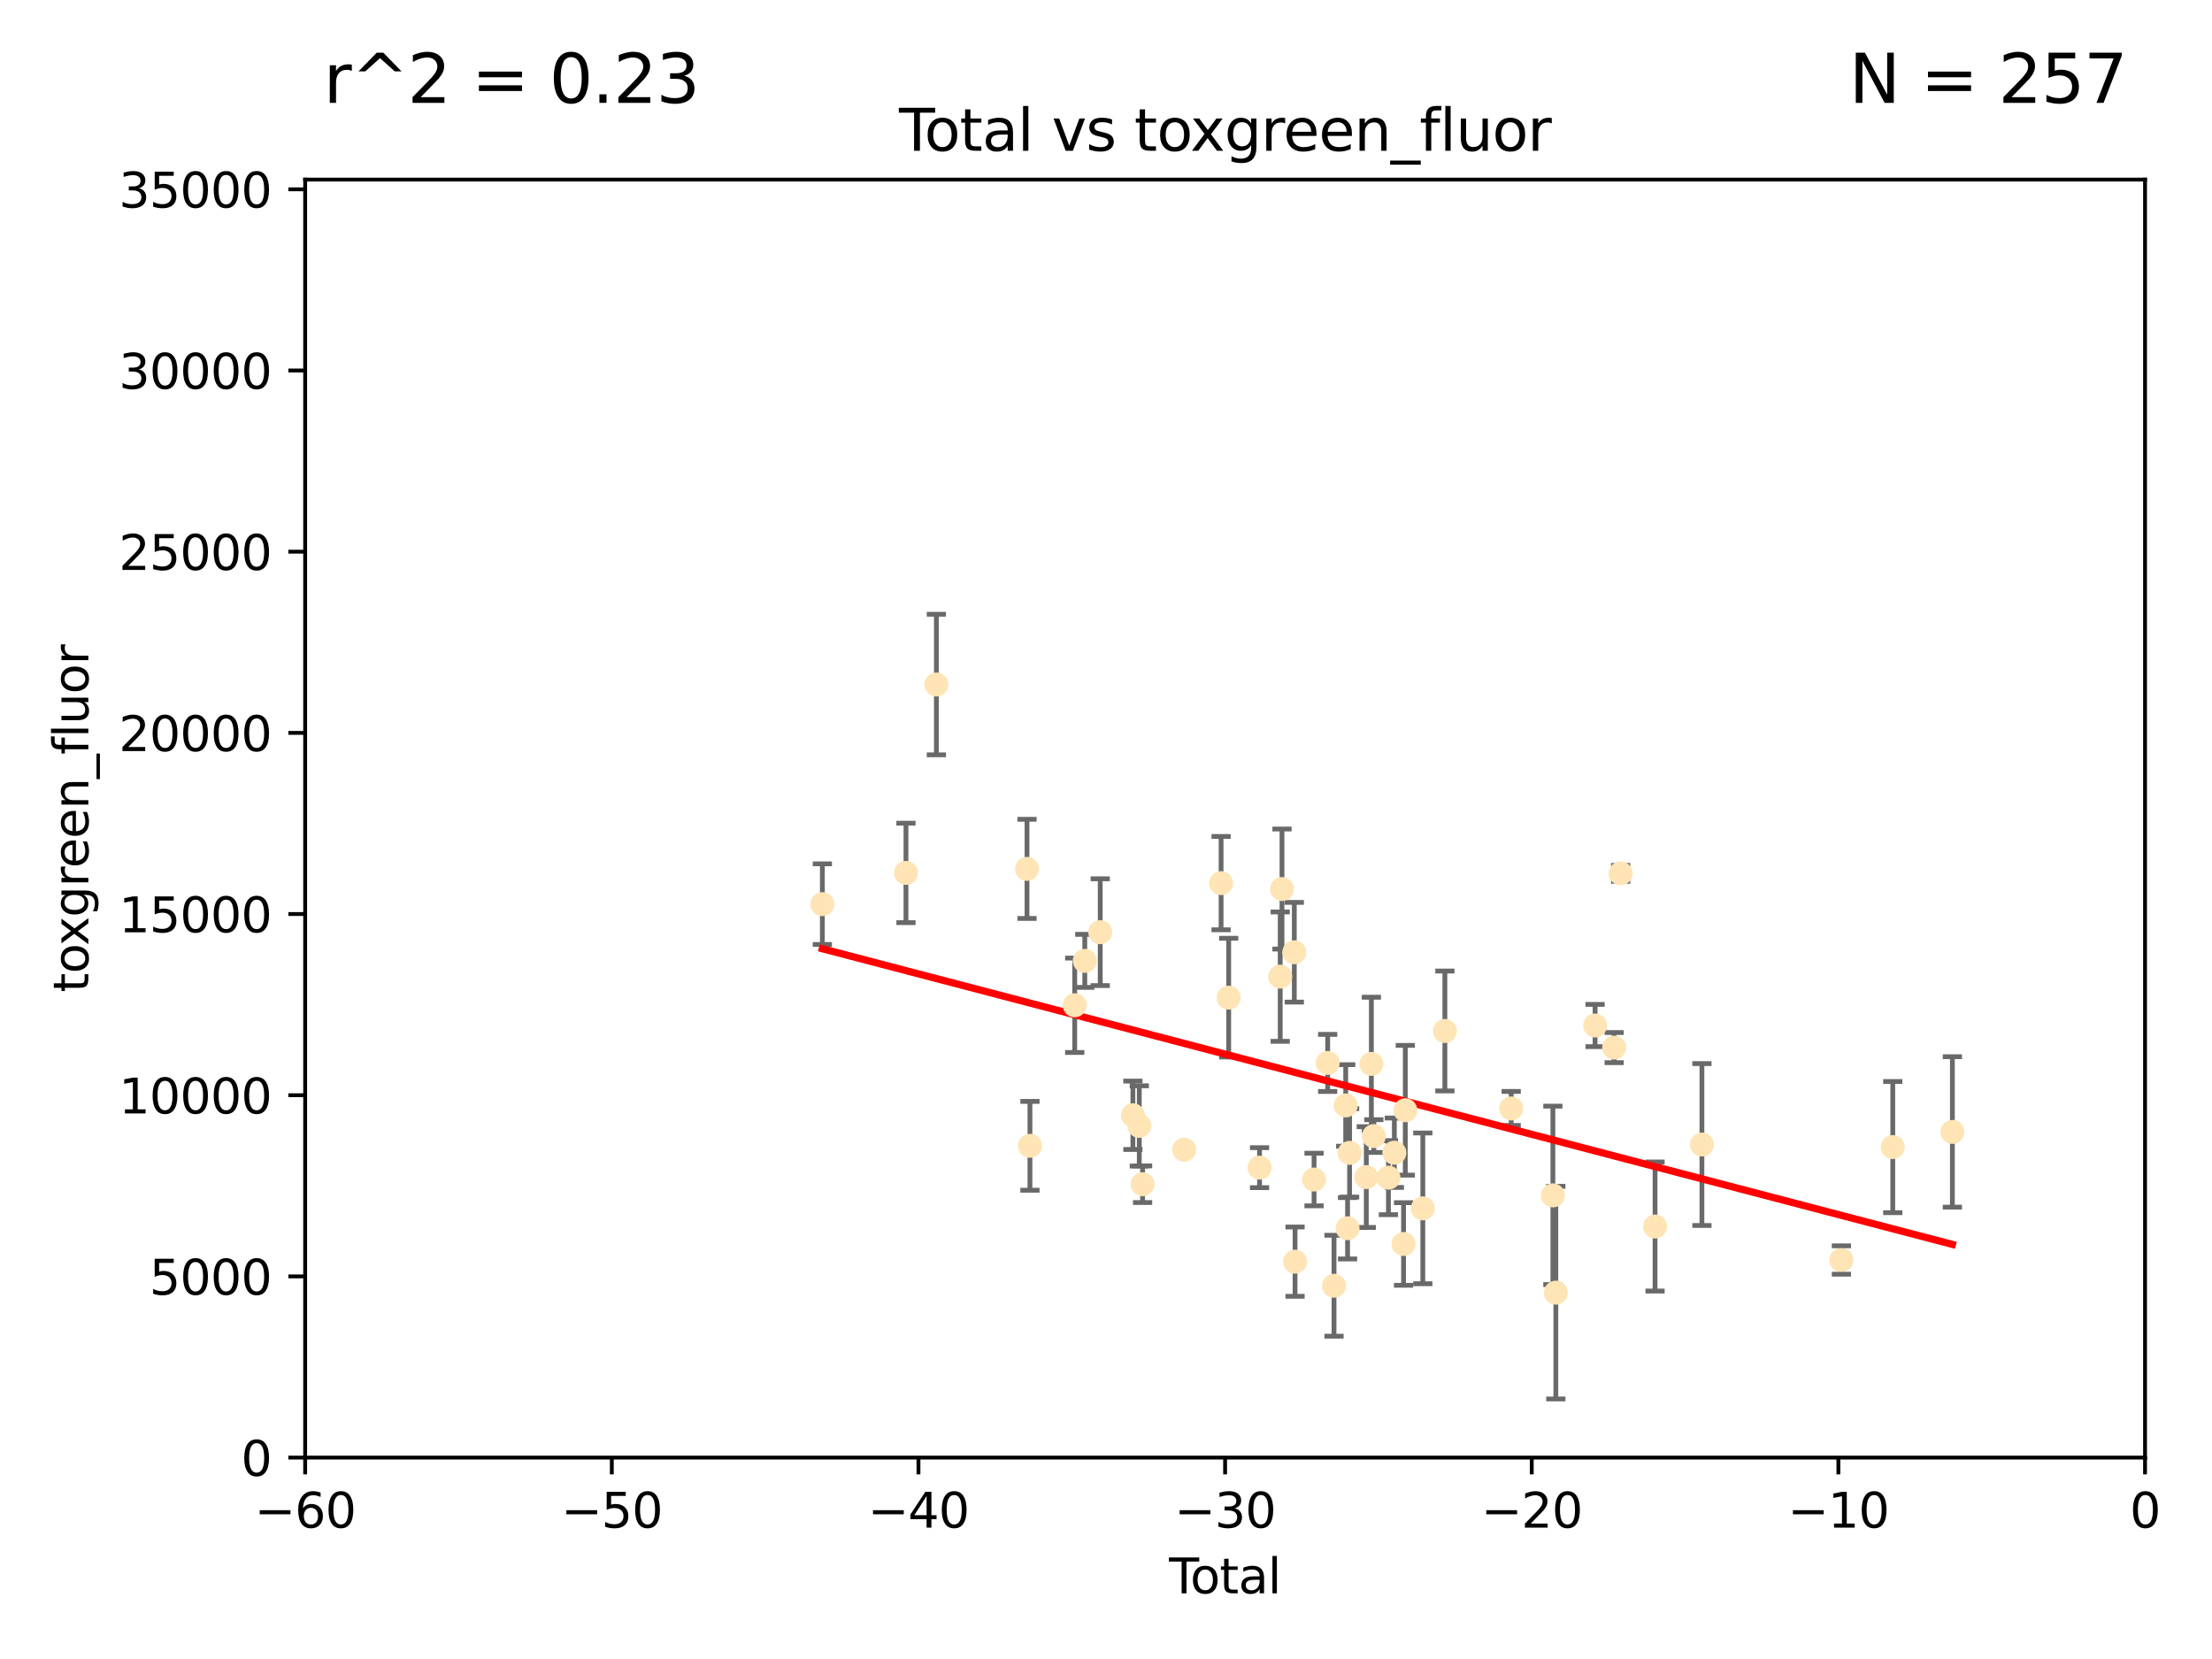 <?xml version="1.0" encoding="utf-8" standalone="no"?>
<!DOCTYPE svg PUBLIC "-//W3C//DTD SVG 1.1//EN"
  "http://www.w3.org/Graphics/SVG/1.1/DTD/svg11.dtd">
<svg xmlns:xlink="http://www.w3.org/1999/xlink" width="460.8pt" height="345.6pt" viewBox="0 0 460.8 345.6" xmlns="http://www.w3.org/2000/svg" version="1.1">
 <defs>
  <style type="text/css">*{stroke-linejoin: round; stroke-linecap: butt}</style>
 </defs>
 <g id="figure_1">
  <g id="patch_1">
   <path d="M 0 345.6 
L 460.8 345.6 
L 460.8 0 
L 0 0 
z
" style="fill: #ffffff"/>
  </g>
  <g id="axes_1">
   <g id="patch_2">
    <path d="M 63.571 303.64 
L 446.85 303.64 
L 446.85 37.411 
L 63.571 37.411 
z
" style="fill: #ffffff"/>
   </g>
   <g id="PathCollection_1">
    <defs>
     <path id="m7007a4033d" d="M 0 1.118 
C 0.297 1.118 0.581 1 0.791 0.791 
C 1 0.581 1.118 0.297 1.118 0 
C 1.118 -0.297 1 -0.581 0.791 -0.791 
C 0.581 -1 0.297 -1.118 0 -1.118 
C -0.297 -1.118 -0.581 -1 -0.791 -0.791 
C -1 -0.581 -1.118 -0.297 -1.118 0 
C -1.118 0.297 -1 0.581 -0.791 0.791 
C -0.581 1 -0.297 1.118 0 1.118 
z
" style="stroke: #ffe4b5"/>
    </defs>
    <g clip-path="url(#pbb3c2246eb)">
     <use xlink:href="#m7007a4033d" x="171.311" y="188.351" style="fill: #ffe4b5; stroke: #ffe4b5"/>
     <use xlink:href="#m7007a4033d" x="188.729" y="181.843" style="fill: #ffe4b5; stroke: #ffe4b5"/>
     <use xlink:href="#m7007a4033d" x="195.063" y="142.599" style="fill: #ffe4b5; stroke: #ffe4b5"/>
     <use xlink:href="#m7007a4033d" x="213.943" y="181.005" style="fill: #ffe4b5; stroke: #ffe4b5"/>
     <use xlink:href="#m7007a4033d" x="214.558" y="238.693" style="fill: #ffe4b5; stroke: #ffe4b5"/>
     <use xlink:href="#m7007a4033d" x="223.882" y="209.418" style="fill: #ffe4b5; stroke: #ffe4b5"/>
     <use xlink:href="#m7007a4033d" x="225.978" y="200.169" style="fill: #ffe4b5; stroke: #ffe4b5"/>
     <use xlink:href="#m7007a4033d" x="229.196" y="194.192" style="fill: #ffe4b5; stroke: #ffe4b5"/>
     <use xlink:href="#m7007a4033d" x="236.002" y="232.333" style="fill: #ffe4b5; stroke: #ffe4b5"/>
     <use xlink:href="#m7007a4033d" x="237.334" y="234.551" style="fill: #ffe4b5; stroke: #ffe4b5"/>
     <use xlink:href="#m7007a4033d" x="238.024" y="246.695" style="fill: #ffe4b5; stroke: #ffe4b5"/>
     <use xlink:href="#m7007a4033d" x="246.672" y="239.511" style="fill: #ffe4b5; stroke: #ffe4b5"/>
     <use xlink:href="#m7007a4033d" x="254.374" y="183.971" style="fill: #ffe4b5; stroke: #ffe4b5"/>
     <use xlink:href="#m7007a4033d" x="255.958" y="207.828" style="fill: #ffe4b5; stroke: #ffe4b5"/>
     <use xlink:href="#m7007a4033d" x="262.386" y="243.244" style="fill: #ffe4b5; stroke: #ffe4b5"/>
     <use xlink:href="#m7007a4033d" x="266.693" y="203.455" style="fill: #ffe4b5; stroke: #ffe4b5"/>
     <use xlink:href="#m7007a4033d" x="267.062" y="185.203" style="fill: #ffe4b5; stroke: #ffe4b5"/>
     <use xlink:href="#m7007a4033d" x="269.628" y="198.375" style="fill: #ffe4b5; stroke: #ffe4b5"/>
     <use xlink:href="#m7007a4033d" x="269.785" y="262.829" style="fill: #ffe4b5; stroke: #ffe4b5"/>
     <use xlink:href="#m7007a4033d" x="273.742" y="245.717" style="fill: #ffe4b5; stroke: #ffe4b5"/>
     <use xlink:href="#m7007a4033d" x="276.582" y="221.426" style="fill: #ffe4b5; stroke: #ffe4b5"/>
     <use xlink:href="#m7007a4033d" x="277.901" y="267.838" style="fill: #ffe4b5; stroke: #ffe4b5"/>
     <use xlink:href="#m7007a4033d" x="280.335" y="230.287" style="fill: #ffe4b5; stroke: #ffe4b5"/>
     <use xlink:href="#m7007a4033d" x="280.72" y="255.869" style="fill: #ffe4b5; stroke: #ffe4b5"/>
     <use xlink:href="#m7007a4033d" x="281.148" y="240.165" style="fill: #ffe4b5; stroke: #ffe4b5"/>
     <use xlink:href="#m7007a4033d" x="284.624" y="245.207" style="fill: #ffe4b5; stroke: #ffe4b5"/>
     <use xlink:href="#m7007a4033d" x="285.68" y="221.632" style="fill: #ffe4b5; stroke: #ffe4b5"/>
     <use xlink:href="#m7007a4033d" x="286.197" y="236.668" style="fill: #ffe4b5; stroke: #ffe4b5"/>
     <use xlink:href="#m7007a4033d" x="289.239" y="245.328" style="fill: #ffe4b5; stroke: #ffe4b5"/>
     <use xlink:href="#m7007a4033d" x="290.468" y="240.133" style="fill: #ffe4b5; stroke: #ffe4b5"/>
     <use xlink:href="#m7007a4033d" x="292.388" y="259.145" style="fill: #ffe4b5; stroke: #ffe4b5"/>
     <use xlink:href="#m7007a4033d" x="292.749" y="231.288" style="fill: #ffe4b5; stroke: #ffe4b5"/>
     <use xlink:href="#m7007a4033d" x="296.398" y="251.723" style="fill: #ffe4b5; stroke: #ffe4b5"/>
     <use xlink:href="#m7007a4033d" x="300.995" y="214.773" style="fill: #ffe4b5; stroke: #ffe4b5"/>
     <use xlink:href="#m7007a4033d" x="314.809" y="230.909" style="fill: #ffe4b5; stroke: #ffe4b5"/>
     <use xlink:href="#m7007a4033d" x="323.494" y="249.018" style="fill: #ffe4b5; stroke: #ffe4b5"/>
     <use xlink:href="#m7007a4033d" x="324.108" y="269.281" style="fill: #ffe4b5; stroke: #ffe4b5"/>
     <use xlink:href="#m7007a4033d" x="332.286" y="213.635" style="fill: #ffe4b5; stroke: #ffe4b5"/>
     <use xlink:href="#m7007a4033d" x="336.257" y="218.233" style="fill: #ffe4b5; stroke: #ffe4b5"/>
     <use xlink:href="#m7007a4033d" x="337.617" y="181.932" style="fill: #ffe4b5; stroke: #ffe4b5"/>
     <use xlink:href="#m7007a4033d" x="344.776" y="255.506" style="fill: #ffe4b5; stroke: #ffe4b5"/>
     <use xlink:href="#m7007a4033d" x="354.538" y="238.425" style="fill: #ffe4b5; stroke: #ffe4b5"/>
     <use xlink:href="#m7007a4033d" x="383.593" y="262.484" style="fill: #ffe4b5; stroke: #ffe4b5"/>
     <use xlink:href="#m7007a4033d" x="394.298" y="238.955" style="fill: #ffe4b5; stroke: #ffe4b5"/>
     <use xlink:href="#m7007a4033d" x="406.714" y="235.8" style="fill: #ffe4b5; stroke: #ffe4b5"/>
    </g>
   </g>
   <g id="matplotlib.axis_1">
    <g id="xtick_1">
     <g id="line2d_1">
      <defs>
       <path id="m747ed40dd2" d="M 0 0 
L 0 3.5 
" style="stroke: #000000; stroke-width: 0.8"/>
      </defs>
      <g>
       <use xlink:href="#m747ed40dd2" x="63.571" y="303.64" style="stroke: #000000; stroke-width: 0.8"/>
      </g>
     </g>
     <g id="text_1">
      <!-- −60 -->
      <g transform="translate(53.019 318.238)scale(0.1 -0.1)">
       <defs>
        <path id="DejaVuSans-2212" d="M 678 2272 
L 4684 2272 
L 4684 1741 
L 678 1741 
L 678 2272 
z
" transform="scale(0.016)"/>
        <path id="DejaVuSans-36" d="M 2113 2584 
Q 1688 2584 1439 2293 
Q 1191 2003 1191 1497 
Q 1191 994 1439 701 
Q 1688 409 2113 409 
Q 2538 409 2786 701 
Q 3034 994 3034 1497 
Q 3034 2003 2786 2293 
Q 2538 2584 2113 2584 
z
M 3366 4563 
L 3366 3988 
Q 3128 4100 2886 4159 
Q 2644 4219 2406 4219 
Q 1781 4219 1451 3797 
Q 1122 3375 1075 2522 
Q 1259 2794 1537 2939 
Q 1816 3084 2150 3084 
Q 2853 3084 3261 2657 
Q 3669 2231 3669 1497 
Q 3669 778 3244 343 
Q 2819 -91 2113 -91 
Q 1303 -91 875 529 
Q 447 1150 447 2328 
Q 447 3434 972 4092 
Q 1497 4750 2381 4750 
Q 2619 4750 2861 4703 
Q 3103 4656 3366 4563 
z
" transform="scale(0.016)"/>
        <path id="DejaVuSans-30" d="M 2034 4250 
Q 1547 4250 1301 3770 
Q 1056 3291 1056 2328 
Q 1056 1369 1301 889 
Q 1547 409 2034 409 
Q 2525 409 2770 889 
Q 3016 1369 3016 2328 
Q 3016 3291 2770 3770 
Q 2525 4250 2034 4250 
z
M 2034 4750 
Q 2819 4750 3233 4129 
Q 3647 3509 3647 2328 
Q 3647 1150 3233 529 
Q 2819 -91 2034 -91 
Q 1250 -91 836 529 
Q 422 1150 422 2328 
Q 422 3509 836 4129 
Q 1250 4750 2034 4750 
z
" transform="scale(0.016)"/>
       </defs>
       <use xlink:href="#DejaVuSans-2212"/>
       <use xlink:href="#DejaVuSans-36" x="83.789"/>
       <use xlink:href="#DejaVuSans-30" x="147.412"/>
      </g>
     </g>
    </g>
    <g id="xtick_2">
     <g id="line2d_2">
      <g>
       <use xlink:href="#m747ed40dd2" x="127.451" y="303.64" style="stroke: #000000; stroke-width: 0.8"/>
      </g>
     </g>
     <g id="text_2">
      <!-- −50 -->
      <g transform="translate(116.899 318.238)scale(0.1 -0.1)">
       <defs>
        <path id="DejaVuSans-35" d="M 691 4666 
L 3169 4666 
L 3169 4134 
L 1269 4134 
L 1269 2991 
Q 1406 3038 1543 3061 
Q 1681 3084 1819 3084 
Q 2600 3084 3056 2656 
Q 3513 2228 3513 1497 
Q 3513 744 3044 326 
Q 2575 -91 1722 -91 
Q 1428 -91 1123 -41 
Q 819 9 494 109 
L 494 744 
Q 775 591 1075 516 
Q 1375 441 1709 441 
Q 2250 441 2565 725 
Q 2881 1009 2881 1497 
Q 2881 1984 2565 2268 
Q 2250 2553 1709 2553 
Q 1456 2553 1204 2497 
Q 953 2441 691 2322 
L 691 4666 
z
" transform="scale(0.016)"/>
       </defs>
       <use xlink:href="#DejaVuSans-2212"/>
       <use xlink:href="#DejaVuSans-35" x="83.789"/>
       <use xlink:href="#DejaVuSans-30" x="147.412"/>
      </g>
     </g>
    </g>
    <g id="xtick_3">
     <g id="line2d_3">
      <g>
       <use xlink:href="#m747ed40dd2" x="191.331" y="303.64" style="stroke: #000000; stroke-width: 0.8"/>
      </g>
     </g>
     <g id="text_3">
      <!-- −40 -->
      <g transform="translate(180.778 318.238)scale(0.1 -0.1)">
       <defs>
        <path id="DejaVuSans-34" d="M 2419 4116 
L 825 1625 
L 2419 1625 
L 2419 4116 
z
M 2253 4666 
L 3047 4666 
L 3047 1625 
L 3713 1625 
L 3713 1100 
L 3047 1100 
L 3047 0 
L 2419 0 
L 2419 1100 
L 313 1100 
L 313 1709 
L 2253 4666 
z
" transform="scale(0.016)"/>
       </defs>
       <use xlink:href="#DejaVuSans-2212"/>
       <use xlink:href="#DejaVuSans-34" x="83.789"/>
       <use xlink:href="#DejaVuSans-30" x="147.412"/>
      </g>
     </g>
    </g>
    <g id="xtick_4">
     <g id="line2d_4">
      <g>
       <use xlink:href="#m747ed40dd2" x="255.211" y="303.64" style="stroke: #000000; stroke-width: 0.8"/>
      </g>
     </g>
     <g id="text_4">
      <!-- −30 -->
      <g transform="translate(244.658 318.238)scale(0.1 -0.1)">
       <defs>
        <path id="DejaVuSans-33" d="M 2597 2516 
Q 3050 2419 3304 2112 
Q 3559 1806 3559 1356 
Q 3559 666 3084 287 
Q 2609 -91 1734 -91 
Q 1441 -91 1130 -33 
Q 819 25 488 141 
L 488 750 
Q 750 597 1062 519 
Q 1375 441 1716 441 
Q 2309 441 2620 675 
Q 2931 909 2931 1356 
Q 2931 1769 2642 2001 
Q 2353 2234 1838 2234 
L 1294 2234 
L 1294 2753 
L 1863 2753 
Q 2328 2753 2575 2939 
Q 2822 3125 2822 3475 
Q 2822 3834 2567 4026 
Q 2313 4219 1838 4219 
Q 1578 4219 1281 4162 
Q 984 4106 628 3988 
L 628 4550 
Q 988 4650 1302 4700 
Q 1616 4750 1894 4750 
Q 2613 4750 3031 4423 
Q 3450 4097 3450 3541 
Q 3450 3153 3228 2886 
Q 3006 2619 2597 2516 
z
" transform="scale(0.016)"/>
       </defs>
       <use xlink:href="#DejaVuSans-2212"/>
       <use xlink:href="#DejaVuSans-33" x="83.789"/>
       <use xlink:href="#DejaVuSans-30" x="147.412"/>
      </g>
     </g>
    </g>
    <g id="xtick_5">
     <g id="line2d_5">
      <g>
       <use xlink:href="#m747ed40dd2" x="319.09" y="303.64" style="stroke: #000000; stroke-width: 0.8"/>
      </g>
     </g>
     <g id="text_5">
      <!-- −20 -->
      <g transform="translate(308.538 318.238)scale(0.1 -0.1)">
       <defs>
        <path id="DejaVuSans-32" d="M 1228 531 
L 3431 531 
L 3431 0 
L 469 0 
L 469 531 
Q 828 903 1448 1529 
Q 2069 2156 2228 2338 
Q 2531 2678 2651 2914 
Q 2772 3150 2772 3378 
Q 2772 3750 2511 3984 
Q 2250 4219 1831 4219 
Q 1534 4219 1204 4116 
Q 875 4013 500 3803 
L 500 4441 
Q 881 4594 1212 4672 
Q 1544 4750 1819 4750 
Q 2544 4750 2975 4387 
Q 3406 4025 3406 3419 
Q 3406 3131 3298 2873 
Q 3191 2616 2906 2266 
Q 2828 2175 2409 1742 
Q 1991 1309 1228 531 
z
" transform="scale(0.016)"/>
       </defs>
       <use xlink:href="#DejaVuSans-2212"/>
       <use xlink:href="#DejaVuSans-32" x="83.789"/>
       <use xlink:href="#DejaVuSans-30" x="147.412"/>
      </g>
     </g>
    </g>
    <g id="xtick_6">
     <g id="line2d_6">
      <g>
       <use xlink:href="#m747ed40dd2" x="382.97" y="303.64" style="stroke: #000000; stroke-width: 0.8"/>
      </g>
     </g>
     <g id="text_6">
      <!-- −10 -->
      <g transform="translate(372.418 318.238)scale(0.1 -0.1)">
       <defs>
        <path id="DejaVuSans-31" d="M 794 531 
L 1825 531 
L 1825 4091 
L 703 3866 
L 703 4441 
L 1819 4666 
L 2450 4666 
L 2450 531 
L 3481 531 
L 3481 0 
L 794 0 
L 794 531 
z
" transform="scale(0.016)"/>
       </defs>
       <use xlink:href="#DejaVuSans-2212"/>
       <use xlink:href="#DejaVuSans-31" x="83.789"/>
       <use xlink:href="#DejaVuSans-30" x="147.412"/>
      </g>
     </g>
    </g>
    <g id="xtick_7">
     <g id="line2d_7">
      <g>
       <use xlink:href="#m747ed40dd2" x="446.85" y="303.64" style="stroke: #000000; stroke-width: 0.8"/>
      </g>
     </g>
     <g id="text_7">
      <!-- 0 -->
      <g transform="translate(443.669 318.238)scale(0.1 -0.1)">
       <use xlink:href="#DejaVuSans-30"/>
      </g>
     </g>
    </g>
    <g id="text_8">
     <!-- Total -->
     <g transform="translate(243.534 331.917)scale(0.1 -0.1)">
      <defs>
       <path id="DejaVuSans-54" d="M -19 4666 
L 3928 4666 
L 3928 4134 
L 2272 4134 
L 2272 0 
L 1638 0 
L 1638 4134 
L -19 4134 
L -19 4666 
z
" transform="scale(0.016)"/>
       <path id="DejaVuSans-6f" d="M 1959 3097 
Q 1497 3097 1228 2736 
Q 959 2375 959 1747 
Q 959 1119 1226 758 
Q 1494 397 1959 397 
Q 2419 397 2687 759 
Q 2956 1122 2956 1747 
Q 2956 2369 2687 2733 
Q 2419 3097 1959 3097 
z
M 1959 3584 
Q 2709 3584 3137 3096 
Q 3566 2609 3566 1747 
Q 3566 888 3137 398 
Q 2709 -91 1959 -91 
Q 1206 -91 779 398 
Q 353 888 353 1747 
Q 353 2609 779 3096 
Q 1206 3584 1959 3584 
z
" transform="scale(0.016)"/>
       <path id="DejaVuSans-74" d="M 1172 4494 
L 1172 3500 
L 2356 3500 
L 2356 3053 
L 1172 3053 
L 1172 1153 
Q 1172 725 1289 603 
Q 1406 481 1766 481 
L 2356 481 
L 2356 0 
L 1766 0 
Q 1100 0 847 248 
Q 594 497 594 1153 
L 594 3053 
L 172 3053 
L 172 3500 
L 594 3500 
L 594 4494 
L 1172 4494 
z
" transform="scale(0.016)"/>
       <path id="DejaVuSans-61" d="M 2194 1759 
Q 1497 1759 1228 1600 
Q 959 1441 959 1056 
Q 959 750 1161 570 
Q 1363 391 1709 391 
Q 2188 391 2477 730 
Q 2766 1069 2766 1631 
L 2766 1759 
L 2194 1759 
z
M 3341 1997 
L 3341 0 
L 2766 0 
L 2766 531 
Q 2569 213 2275 61 
Q 1981 -91 1556 -91 
Q 1019 -91 701 211 
Q 384 513 384 1019 
Q 384 1609 779 1909 
Q 1175 2209 1959 2209 
L 2766 2209 
L 2766 2266 
Q 2766 2663 2505 2880 
Q 2244 3097 1772 3097 
Q 1472 3097 1187 3025 
Q 903 2953 641 2809 
L 641 3341 
Q 956 3463 1253 3523 
Q 1550 3584 1831 3584 
Q 2591 3584 2966 3190 
Q 3341 2797 3341 1997 
z
" transform="scale(0.016)"/>
       <path id="DejaVuSans-6c" d="M 603 4863 
L 1178 4863 
L 1178 0 
L 603 0 
L 603 4863 
z
" transform="scale(0.016)"/>
      </defs>
      <use xlink:href="#DejaVuSans-54"/>
      <use xlink:href="#DejaVuSans-6f" x="44.084"/>
      <use xlink:href="#DejaVuSans-74" x="105.266"/>
      <use xlink:href="#DejaVuSans-61" x="144.475"/>
      <use xlink:href="#DejaVuSans-6c" x="205.754"/>
     </g>
    </g>
   </g>
   <g id="matplotlib.axis_2">
    <g id="ytick_1">
     <g id="line2d_8">
      <defs>
       <path id="ma76945aa11" d="M 0 0 
L -3.5 0 
" style="stroke: #000000; stroke-width: 0.8"/>
      </defs>
      <g>
       <use xlink:href="#ma76945aa11" x="63.571" y="303.64" style="stroke: #000000; stroke-width: 0.8"/>
      </g>
     </g>
     <g id="text_9">
      <!-- 0 -->
      <g transform="translate(50.209 307.439)scale(0.1 -0.1)">
       <use xlink:href="#DejaVuSans-30"/>
      </g>
     </g>
    </g>
    <g id="ytick_2">
     <g id="line2d_9">
      <g>
       <use xlink:href="#ma76945aa11" x="63.571" y="265.897" style="stroke: #000000; stroke-width: 0.8"/>
      </g>
     </g>
     <g id="text_10">
      <!-- 5000 -->
      <g transform="translate(31.121 269.696)scale(0.1 -0.1)">
       <use xlink:href="#DejaVuSans-35"/>
       <use xlink:href="#DejaVuSans-30" x="63.623"/>
       <use xlink:href="#DejaVuSans-30" x="127.246"/>
       <use xlink:href="#DejaVuSans-30" x="190.869"/>
      </g>
     </g>
    </g>
    <g id="ytick_3">
     <g id="line2d_10">
      <g>
       <use xlink:href="#ma76945aa11" x="63.571" y="228.154" style="stroke: #000000; stroke-width: 0.8"/>
      </g>
     </g>
     <g id="text_11">
      <!-- 10000 -->
      <g transform="translate(24.759 231.953)scale(0.1 -0.1)">
       <use xlink:href="#DejaVuSans-31"/>
       <use xlink:href="#DejaVuSans-30" x="63.623"/>
       <use xlink:href="#DejaVuSans-30" x="127.246"/>
       <use xlink:href="#DejaVuSans-30" x="190.869"/>
       <use xlink:href="#DejaVuSans-30" x="254.492"/>
      </g>
     </g>
    </g>
    <g id="ytick_4">
     <g id="line2d_11">
      <g>
       <use xlink:href="#ma76945aa11" x="63.571" y="190.411" style="stroke: #000000; stroke-width: 0.8"/>
      </g>
     </g>
     <g id="text_12">
      <!-- 15000 -->
      <g transform="translate(24.759 194.21)scale(0.1 -0.1)">
       <use xlink:href="#DejaVuSans-31"/>
       <use xlink:href="#DejaVuSans-35" x="63.623"/>
       <use xlink:href="#DejaVuSans-30" x="127.246"/>
       <use xlink:href="#DejaVuSans-30" x="190.869"/>
       <use xlink:href="#DejaVuSans-30" x="254.492"/>
      </g>
     </g>
    </g>
    <g id="ytick_5">
     <g id="line2d_12">
      <g>
       <use xlink:href="#ma76945aa11" x="63.571" y="152.668" style="stroke: #000000; stroke-width: 0.8"/>
      </g>
     </g>
     <g id="text_13">
      <!-- 20000 -->
      <g transform="translate(24.759 156.467)scale(0.1 -0.1)">
       <use xlink:href="#DejaVuSans-32"/>
       <use xlink:href="#DejaVuSans-30" x="63.623"/>
       <use xlink:href="#DejaVuSans-30" x="127.246"/>
       <use xlink:href="#DejaVuSans-30" x="190.869"/>
       <use xlink:href="#DejaVuSans-30" x="254.492"/>
      </g>
     </g>
    </g>
    <g id="ytick_6">
     <g id="line2d_13">
      <g>
       <use xlink:href="#ma76945aa11" x="63.571" y="114.925" style="stroke: #000000; stroke-width: 0.8"/>
      </g>
     </g>
     <g id="text_14">
      <!-- 25000 -->
      <g transform="translate(24.759 118.724)scale(0.1 -0.1)">
       <use xlink:href="#DejaVuSans-32"/>
       <use xlink:href="#DejaVuSans-35" x="63.623"/>
       <use xlink:href="#DejaVuSans-30" x="127.246"/>
       <use xlink:href="#DejaVuSans-30" x="190.869"/>
       <use xlink:href="#DejaVuSans-30" x="254.492"/>
      </g>
     </g>
    </g>
    <g id="ytick_7">
     <g id="line2d_14">
      <g>
       <use xlink:href="#ma76945aa11" x="63.571" y="77.181" style="stroke: #000000; stroke-width: 0.8"/>
      </g>
     </g>
     <g id="text_15">
      <!-- 30000 -->
      <g transform="translate(24.759 80.981)scale(0.1 -0.1)">
       <use xlink:href="#DejaVuSans-33"/>
       <use xlink:href="#DejaVuSans-30" x="63.623"/>
       <use xlink:href="#DejaVuSans-30" x="127.246"/>
       <use xlink:href="#DejaVuSans-30" x="190.869"/>
       <use xlink:href="#DejaVuSans-30" x="254.492"/>
      </g>
     </g>
    </g>
    <g id="ytick_8">
     <g id="line2d_15">
      <g>
       <use xlink:href="#ma76945aa11" x="63.571" y="39.438" style="stroke: #000000; stroke-width: 0.8"/>
      </g>
     </g>
     <g id="text_16">
      <!-- 35000 -->
      <g transform="translate(24.759 43.238)scale(0.1 -0.1)">
       <use xlink:href="#DejaVuSans-33"/>
       <use xlink:href="#DejaVuSans-35" x="63.623"/>
       <use xlink:href="#DejaVuSans-30" x="127.246"/>
       <use xlink:href="#DejaVuSans-30" x="190.869"/>
       <use xlink:href="#DejaVuSans-30" x="254.492"/>
      </g>
     </g>
    </g>
    <g id="text_17">
     <!-- toxgreen_fluor -->
     <g transform="translate(18.401 206.72)rotate(-90)scale(0.1 -0.1)">
      <defs>
       <path id="DejaVuSans-78" d="M 3513 3500 
L 2247 1797 
L 3578 0 
L 2900 0 
L 1881 1375 
L 863 0 
L 184 0 
L 1544 1831 
L 300 3500 
L 978 3500 
L 1906 2253 
L 2834 3500 
L 3513 3500 
z
" transform="scale(0.016)"/>
       <path id="DejaVuSans-67" d="M 2906 1791 
Q 2906 2416 2648 2759 
Q 2391 3103 1925 3103 
Q 1463 3103 1205 2759 
Q 947 2416 947 1791 
Q 947 1169 1205 825 
Q 1463 481 1925 481 
Q 2391 481 2648 825 
Q 2906 1169 2906 1791 
z
M 3481 434 
Q 3481 -459 3084 -895 
Q 2688 -1331 1869 -1331 
Q 1566 -1331 1297 -1286 
Q 1028 -1241 775 -1147 
L 775 -588 
Q 1028 -725 1275 -790 
Q 1522 -856 1778 -856 
Q 2344 -856 2625 -561 
Q 2906 -266 2906 331 
L 2906 616 
Q 2728 306 2450 153 
Q 2172 0 1784 0 
Q 1141 0 747 490 
Q 353 981 353 1791 
Q 353 2603 747 3093 
Q 1141 3584 1784 3584 
Q 2172 3584 2450 3431 
Q 2728 3278 2906 2969 
L 2906 3500 
L 3481 3500 
L 3481 434 
z
" transform="scale(0.016)"/>
       <path id="DejaVuSans-72" d="M 2631 2963 
Q 2534 3019 2420 3045 
Q 2306 3072 2169 3072 
Q 1681 3072 1420 2755 
Q 1159 2438 1159 1844 
L 1159 0 
L 581 0 
L 581 3500 
L 1159 3500 
L 1159 2956 
Q 1341 3275 1631 3429 
Q 1922 3584 2338 3584 
Q 2397 3584 2469 3576 
Q 2541 3569 2628 3553 
L 2631 2963 
z
" transform="scale(0.016)"/>
       <path id="DejaVuSans-65" d="M 3597 1894 
L 3597 1613 
L 953 1613 
Q 991 1019 1311 708 
Q 1631 397 2203 397 
Q 2534 397 2845 478 
Q 3156 559 3463 722 
L 3463 178 
Q 3153 47 2828 -22 
Q 2503 -91 2169 -91 
Q 1331 -91 842 396 
Q 353 884 353 1716 
Q 353 2575 817 3079 
Q 1281 3584 2069 3584 
Q 2775 3584 3186 3129 
Q 3597 2675 3597 1894 
z
M 3022 2063 
Q 3016 2534 2758 2815 
Q 2500 3097 2075 3097 
Q 1594 3097 1305 2825 
Q 1016 2553 972 2059 
L 3022 2063 
z
" transform="scale(0.016)"/>
       <path id="DejaVuSans-6e" d="M 3513 2113 
L 3513 0 
L 2938 0 
L 2938 2094 
Q 2938 2591 2744 2837 
Q 2550 3084 2163 3084 
Q 1697 3084 1428 2787 
Q 1159 2491 1159 1978 
L 1159 0 
L 581 0 
L 581 3500 
L 1159 3500 
L 1159 2956 
Q 1366 3272 1645 3428 
Q 1925 3584 2291 3584 
Q 2894 3584 3203 3211 
Q 3513 2838 3513 2113 
z
" transform="scale(0.016)"/>
       <path id="DejaVuSans-5f" d="M 3263 -1063 
L 3263 -1509 
L -63 -1509 
L -63 -1063 
L 3263 -1063 
z
" transform="scale(0.016)"/>
       <path id="DejaVuSans-66" d="M 2375 4863 
L 2375 4384 
L 1825 4384 
Q 1516 4384 1395 4259 
Q 1275 4134 1275 3809 
L 1275 3500 
L 2222 3500 
L 2222 3053 
L 1275 3053 
L 1275 0 
L 697 0 
L 697 3053 
L 147 3053 
L 147 3500 
L 697 3500 
L 697 3744 
Q 697 4328 969 4595 
Q 1241 4863 1831 4863 
L 2375 4863 
z
" transform="scale(0.016)"/>
       <path id="DejaVuSans-75" d="M 544 1381 
L 544 3500 
L 1119 3500 
L 1119 1403 
Q 1119 906 1312 657 
Q 1506 409 1894 409 
Q 2359 409 2629 706 
Q 2900 1003 2900 1516 
L 2900 3500 
L 3475 3500 
L 3475 0 
L 2900 0 
L 2900 538 
Q 2691 219 2414 64 
Q 2138 -91 1772 -91 
Q 1169 -91 856 284 
Q 544 659 544 1381 
z
M 1991 3584 
L 1991 3584 
z
" transform="scale(0.016)"/>
      </defs>
      <use xlink:href="#DejaVuSans-74"/>
      <use xlink:href="#DejaVuSans-6f" x="39.209"/>
      <use xlink:href="#DejaVuSans-78" x="97.266"/>
      <use xlink:href="#DejaVuSans-67" x="156.445"/>
      <use xlink:href="#DejaVuSans-72" x="219.922"/>
      <use xlink:href="#DejaVuSans-65" x="258.785"/>
      <use xlink:href="#DejaVuSans-65" x="320.309"/>
      <use xlink:href="#DejaVuSans-6e" x="381.832"/>
      <use xlink:href="#DejaVuSans-5f" x="445.211"/>
      <use xlink:href="#DejaVuSans-66" x="495.211"/>
      <use xlink:href="#DejaVuSans-6c" x="530.416"/>
      <use xlink:href="#DejaVuSans-75" x="558.199"/>
      <use xlink:href="#DejaVuSans-6f" x="621.578"/>
      <use xlink:href="#DejaVuSans-72" x="682.76"/>
     </g>
    </g>
   </g>
   <g id="LineCollection_1">
    <path d="M 171.311 196.752 
L 171.311 179.949 
" clip-path="url(#pbb3c2246eb)" style="fill: none; stroke: #696969"/>
    <path d="M 188.729 192.201 
L 188.729 171.484 
" clip-path="url(#pbb3c2246eb)" style="fill: none; stroke: #696969"/>
    <path d="M 195.063 157.242 
L 195.063 127.957 
" clip-path="url(#pbb3c2246eb)" style="fill: none; stroke: #696969"/>
    <path d="M 213.943 191.334 
L 213.943 170.675 
" clip-path="url(#pbb3c2246eb)" style="fill: none; stroke: #696969"/>
    <path d="M 214.558 247.946 
L 214.558 229.44 
" clip-path="url(#pbb3c2246eb)" style="fill: none; stroke: #696969"/>
    <path d="M 223.882 219.25 
L 223.882 199.587 
" clip-path="url(#pbb3c2246eb)" style="fill: none; stroke: #696969"/>
    <path d="M 225.978 205.695 
L 225.978 194.642 
" clip-path="url(#pbb3c2246eb)" style="fill: none; stroke: #696969"/>
    <path d="M 229.196 205.318 
L 229.196 183.065 
" clip-path="url(#pbb3c2246eb)" style="fill: none; stroke: #696969"/>
    <path d="M 236.002 239.456 
L 236.002 225.21 
" clip-path="url(#pbb3c2246eb)" style="fill: none; stroke: #696969"/>
    <path d="M 237.334 242.909 
L 237.334 226.193 
" clip-path="url(#pbb3c2246eb)" style="fill: none; stroke: #696969"/>
    <path d="M 238.024 250.509 
L 238.024 242.881 
" clip-path="url(#pbb3c2246eb)" style="fill: none; stroke: #696969"/>
    <path d="M 246.672 239.932 
L 246.672 239.091 
" clip-path="url(#pbb3c2246eb)" style="fill: none; stroke: #696969"/>
    <path d="M 254.374 193.689 
L 254.374 174.254 
" clip-path="url(#pbb3c2246eb)" style="fill: none; stroke: #696969"/>
    <path d="M 255.958 220.196 
L 255.958 195.46 
" clip-path="url(#pbb3c2246eb)" style="fill: none; stroke: #696969"/>
    <path d="M 262.386 247.41 
L 262.386 239.079 
" clip-path="url(#pbb3c2246eb)" style="fill: none; stroke: #696969"/>
    <path d="M 266.693 216.927 
L 266.693 189.982 
" clip-path="url(#pbb3c2246eb)" style="fill: none; stroke: #696969"/>
    <path d="M 267.062 197.701 
L 267.062 172.706 
" clip-path="url(#pbb3c2246eb)" style="fill: none; stroke: #696969"/>
    <path d="M 269.628 208.757 
L 269.628 187.992 
" clip-path="url(#pbb3c2246eb)" style="fill: none; stroke: #696969"/>
    <path d="M 269.785 270.051 
L 269.785 255.606 
" clip-path="url(#pbb3c2246eb)" style="fill: none; stroke: #696969"/>
    <path d="M 273.742 251.194 
L 273.742 240.24 
" clip-path="url(#pbb3c2246eb)" style="fill: none; stroke: #696969"/>
    <path d="M 276.582 227.368 
L 276.582 215.484 
" clip-path="url(#pbb3c2246eb)" style="fill: none; stroke: #696969"/>
    <path d="M 277.901 278.351 
L 277.901 257.325 
" clip-path="url(#pbb3c2246eb)" style="fill: none; stroke: #696969"/>
    <path d="M 280.335 238.782 
L 280.335 221.793 
" clip-path="url(#pbb3c2246eb)" style="fill: none; stroke: #696969"/>
    <path d="M 280.72 262.262 
L 280.72 249.477 
" clip-path="url(#pbb3c2246eb)" style="fill: none; stroke: #696969"/>
    <path d="M 281.148 249.376 
L 281.148 230.955 
" clip-path="url(#pbb3c2246eb)" style="fill: none; stroke: #696969"/>
    <path d="M 284.624 255.702 
L 284.624 234.711 
" clip-path="url(#pbb3c2246eb)" style="fill: none; stroke: #696969"/>
    <path d="M 285.68 235.523 
L 285.68 207.742 
" clip-path="url(#pbb3c2246eb)" style="fill: none; stroke: #696969"/>
    <path d="M 286.197 240.079 
L 286.197 233.256 
" clip-path="url(#pbb3c2246eb)" style="fill: none; stroke: #696969"/>
    <path d="M 289.239 253.044 
L 289.239 237.611 
" clip-path="url(#pbb3c2246eb)" style="fill: none; stroke: #696969"/>
    <path d="M 290.468 247.36 
L 290.468 232.905 
" clip-path="url(#pbb3c2246eb)" style="fill: none; stroke: #696969"/>
    <path d="M 292.388 267.749 
L 292.388 250.541 
" clip-path="url(#pbb3c2246eb)" style="fill: none; stroke: #696969"/>
    <path d="M 292.749 244.802 
L 292.749 217.774 
" clip-path="url(#pbb3c2246eb)" style="fill: none; stroke: #696969"/>
    <path d="M 296.398 267.424 
L 296.398 236.021 
" clip-path="url(#pbb3c2246eb)" style="fill: none; stroke: #696969"/>
    <path d="M 300.995 227.262 
L 300.995 202.285 
" clip-path="url(#pbb3c2246eb)" style="fill: none; stroke: #696969"/>
    <path d="M 314.809 234.453 
L 314.809 227.366 
" clip-path="url(#pbb3c2246eb)" style="fill: none; stroke: #696969"/>
    <path d="M 323.494 267.609 
L 323.494 230.427 
" clip-path="url(#pbb3c2246eb)" style="fill: none; stroke: #696969"/>
    <path d="M 324.108 291.425 
L 324.108 247.137 
" clip-path="url(#pbb3c2246eb)" style="fill: none; stroke: #696969"/>
    <path d="M 332.286 218.032 
L 332.286 209.238 
" clip-path="url(#pbb3c2246eb)" style="fill: none; stroke: #696969"/>
    <path d="M 336.257 221.368 
L 336.257 215.099 
" clip-path="url(#pbb3c2246eb)" style="fill: none; stroke: #696969"/>
    <path d="M 337.617 183.595 
L 337.617 180.268 
" clip-path="url(#pbb3c2246eb)" style="fill: none; stroke: #696969"/>
    <path d="M 344.776 268.949 
L 344.776 242.062 
" clip-path="url(#pbb3c2246eb)" style="fill: none; stroke: #696969"/>
    <path d="M 354.538 255.286 
L 354.538 221.564 
" clip-path="url(#pbb3c2246eb)" style="fill: none; stroke: #696969"/>
    <path d="M 383.593 265.442 
L 383.593 259.527 
" clip-path="url(#pbb3c2246eb)" style="fill: none; stroke: #696969"/>
    <path d="M 394.298 252.619 
L 394.298 225.291 
" clip-path="url(#pbb3c2246eb)" style="fill: none; stroke: #696969"/>
    <path d="M 406.714 251.47 
L 406.714 220.13 
" clip-path="url(#pbb3c2246eb)" style="fill: none; stroke: #696969"/>
   </g>
   <g id="line2d_16">
    <defs>
     <path id="m08c02f485f" d="M 2 0 
L -2 -0 
" style="stroke: #696969"/>
    </defs>
    <g clip-path="url(#pbb3c2246eb)">
     <use xlink:href="#m08c02f485f" x="171.311" y="196.752" style="fill: #696969; stroke: #696969"/>
     <use xlink:href="#m08c02f485f" x="188.729" y="192.201" style="fill: #696969; stroke: #696969"/>
     <use xlink:href="#m08c02f485f" x="195.063" y="157.242" style="fill: #696969; stroke: #696969"/>
     <use xlink:href="#m08c02f485f" x="213.943" y="191.334" style="fill: #696969; stroke: #696969"/>
     <use xlink:href="#m08c02f485f" x="214.558" y="247.946" style="fill: #696969; stroke: #696969"/>
     <use xlink:href="#m08c02f485f" x="223.882" y="219.25" style="fill: #696969; stroke: #696969"/>
     <use xlink:href="#m08c02f485f" x="225.978" y="205.695" style="fill: #696969; stroke: #696969"/>
     <use xlink:href="#m08c02f485f" x="229.196" y="205.318" style="fill: #696969; stroke: #696969"/>
     <use xlink:href="#m08c02f485f" x="236.002" y="239.456" style="fill: #696969; stroke: #696969"/>
     <use xlink:href="#m08c02f485f" x="237.334" y="242.909" style="fill: #696969; stroke: #696969"/>
     <use xlink:href="#m08c02f485f" x="238.024" y="250.509" style="fill: #696969; stroke: #696969"/>
     <use xlink:href="#m08c02f485f" x="246.672" y="239.932" style="fill: #696969; stroke: #696969"/>
     <use xlink:href="#m08c02f485f" x="254.374" y="193.689" style="fill: #696969; stroke: #696969"/>
     <use xlink:href="#m08c02f485f" x="255.958" y="220.196" style="fill: #696969; stroke: #696969"/>
     <use xlink:href="#m08c02f485f" x="262.386" y="247.41" style="fill: #696969; stroke: #696969"/>
     <use xlink:href="#m08c02f485f" x="266.693" y="216.927" style="fill: #696969; stroke: #696969"/>
     <use xlink:href="#m08c02f485f" x="267.062" y="197.701" style="fill: #696969; stroke: #696969"/>
     <use xlink:href="#m08c02f485f" x="269.628" y="208.757" style="fill: #696969; stroke: #696969"/>
     <use xlink:href="#m08c02f485f" x="269.785" y="270.051" style="fill: #696969; stroke: #696969"/>
     <use xlink:href="#m08c02f485f" x="273.742" y="251.194" style="fill: #696969; stroke: #696969"/>
     <use xlink:href="#m08c02f485f" x="276.582" y="227.368" style="fill: #696969; stroke: #696969"/>
     <use xlink:href="#m08c02f485f" x="277.901" y="278.351" style="fill: #696969; stroke: #696969"/>
     <use xlink:href="#m08c02f485f" x="280.335" y="238.782" style="fill: #696969; stroke: #696969"/>
     <use xlink:href="#m08c02f485f" x="280.72" y="262.262" style="fill: #696969; stroke: #696969"/>
     <use xlink:href="#m08c02f485f" x="281.148" y="249.376" style="fill: #696969; stroke: #696969"/>
     <use xlink:href="#m08c02f485f" x="284.624" y="255.702" style="fill: #696969; stroke: #696969"/>
     <use xlink:href="#m08c02f485f" x="285.68" y="235.523" style="fill: #696969; stroke: #696969"/>
     <use xlink:href="#m08c02f485f" x="286.197" y="240.079" style="fill: #696969; stroke: #696969"/>
     <use xlink:href="#m08c02f485f" x="289.239" y="253.044" style="fill: #696969; stroke: #696969"/>
     <use xlink:href="#m08c02f485f" x="290.468" y="247.36" style="fill: #696969; stroke: #696969"/>
     <use xlink:href="#m08c02f485f" x="292.388" y="267.749" style="fill: #696969; stroke: #696969"/>
     <use xlink:href="#m08c02f485f" x="292.749" y="244.802" style="fill: #696969; stroke: #696969"/>
     <use xlink:href="#m08c02f485f" x="296.398" y="267.424" style="fill: #696969; stroke: #696969"/>
     <use xlink:href="#m08c02f485f" x="300.995" y="227.262" style="fill: #696969; stroke: #696969"/>
     <use xlink:href="#m08c02f485f" x="314.809" y="234.453" style="fill: #696969; stroke: #696969"/>
     <use xlink:href="#m08c02f485f" x="323.494" y="267.609" style="fill: #696969; stroke: #696969"/>
     <use xlink:href="#m08c02f485f" x="324.108" y="291.425" style="fill: #696969; stroke: #696969"/>
     <use xlink:href="#m08c02f485f" x="332.286" y="218.032" style="fill: #696969; stroke: #696969"/>
     <use xlink:href="#m08c02f485f" x="336.257" y="221.368" style="fill: #696969; stroke: #696969"/>
     <use xlink:href="#m08c02f485f" x="337.617" y="183.595" style="fill: #696969; stroke: #696969"/>
     <use xlink:href="#m08c02f485f" x="344.776" y="268.949" style="fill: #696969; stroke: #696969"/>
     <use xlink:href="#m08c02f485f" x="354.538" y="255.286" style="fill: #696969; stroke: #696969"/>
     <use xlink:href="#m08c02f485f" x="383.593" y="265.442" style="fill: #696969; stroke: #696969"/>
     <use xlink:href="#m08c02f485f" x="394.298" y="252.619" style="fill: #696969; stroke: #696969"/>
     <use xlink:href="#m08c02f485f" x="406.714" y="251.47" style="fill: #696969; stroke: #696969"/>
    </g>
   </g>
   <g id="line2d_17">
    <g clip-path="url(#pbb3c2246eb)">
     <use xlink:href="#m08c02f485f" x="171.311" y="179.949" style="fill: #696969; stroke: #696969"/>
     <use xlink:href="#m08c02f485f" x="188.729" y="171.484" style="fill: #696969; stroke: #696969"/>
     <use xlink:href="#m08c02f485f" x="195.063" y="127.957" style="fill: #696969; stroke: #696969"/>
     <use xlink:href="#m08c02f485f" x="213.943" y="170.675" style="fill: #696969; stroke: #696969"/>
     <use xlink:href="#m08c02f485f" x="214.558" y="229.44" style="fill: #696969; stroke: #696969"/>
     <use xlink:href="#m08c02f485f" x="223.882" y="199.587" style="fill: #696969; stroke: #696969"/>
     <use xlink:href="#m08c02f485f" x="225.978" y="194.642" style="fill: #696969; stroke: #696969"/>
     <use xlink:href="#m08c02f485f" x="229.196" y="183.065" style="fill: #696969; stroke: #696969"/>
     <use xlink:href="#m08c02f485f" x="236.002" y="225.21" style="fill: #696969; stroke: #696969"/>
     <use xlink:href="#m08c02f485f" x="237.334" y="226.193" style="fill: #696969; stroke: #696969"/>
     <use xlink:href="#m08c02f485f" x="238.024" y="242.881" style="fill: #696969; stroke: #696969"/>
     <use xlink:href="#m08c02f485f" x="246.672" y="239.091" style="fill: #696969; stroke: #696969"/>
     <use xlink:href="#m08c02f485f" x="254.374" y="174.254" style="fill: #696969; stroke: #696969"/>
     <use xlink:href="#m08c02f485f" x="255.958" y="195.46" style="fill: #696969; stroke: #696969"/>
     <use xlink:href="#m08c02f485f" x="262.386" y="239.079" style="fill: #696969; stroke: #696969"/>
     <use xlink:href="#m08c02f485f" x="266.693" y="189.982" style="fill: #696969; stroke: #696969"/>
     <use xlink:href="#m08c02f485f" x="267.062" y="172.706" style="fill: #696969; stroke: #696969"/>
     <use xlink:href="#m08c02f485f" x="269.628" y="187.992" style="fill: #696969; stroke: #696969"/>
     <use xlink:href="#m08c02f485f" x="269.785" y="255.606" style="fill: #696969; stroke: #696969"/>
     <use xlink:href="#m08c02f485f" x="273.742" y="240.24" style="fill: #696969; stroke: #696969"/>
     <use xlink:href="#m08c02f485f" x="276.582" y="215.484" style="fill: #696969; stroke: #696969"/>
     <use xlink:href="#m08c02f485f" x="277.901" y="257.325" style="fill: #696969; stroke: #696969"/>
     <use xlink:href="#m08c02f485f" x="280.335" y="221.793" style="fill: #696969; stroke: #696969"/>
     <use xlink:href="#m08c02f485f" x="280.72" y="249.477" style="fill: #696969; stroke: #696969"/>
     <use xlink:href="#m08c02f485f" x="281.148" y="230.955" style="fill: #696969; stroke: #696969"/>
     <use xlink:href="#m08c02f485f" x="284.624" y="234.711" style="fill: #696969; stroke: #696969"/>
     <use xlink:href="#m08c02f485f" x="285.68" y="207.742" style="fill: #696969; stroke: #696969"/>
     <use xlink:href="#m08c02f485f" x="286.197" y="233.256" style="fill: #696969; stroke: #696969"/>
     <use xlink:href="#m08c02f485f" x="289.239" y="237.611" style="fill: #696969; stroke: #696969"/>
     <use xlink:href="#m08c02f485f" x="290.468" y="232.905" style="fill: #696969; stroke: #696969"/>
     <use xlink:href="#m08c02f485f" x="292.388" y="250.541" style="fill: #696969; stroke: #696969"/>
     <use xlink:href="#m08c02f485f" x="292.749" y="217.774" style="fill: #696969; stroke: #696969"/>
     <use xlink:href="#m08c02f485f" x="296.398" y="236.021" style="fill: #696969; stroke: #696969"/>
     <use xlink:href="#m08c02f485f" x="300.995" y="202.285" style="fill: #696969; stroke: #696969"/>
     <use xlink:href="#m08c02f485f" x="314.809" y="227.366" style="fill: #696969; stroke: #696969"/>
     <use xlink:href="#m08c02f485f" x="323.494" y="230.427" style="fill: #696969; stroke: #696969"/>
     <use xlink:href="#m08c02f485f" x="324.108" y="247.137" style="fill: #696969; stroke: #696969"/>
     <use xlink:href="#m08c02f485f" x="332.286" y="209.238" style="fill: #696969; stroke: #696969"/>
     <use xlink:href="#m08c02f485f" x="336.257" y="215.099" style="fill: #696969; stroke: #696969"/>
     <use xlink:href="#m08c02f485f" x="337.617" y="180.268" style="fill: #696969; stroke: #696969"/>
     <use xlink:href="#m08c02f485f" x="344.776" y="242.062" style="fill: #696969; stroke: #696969"/>
     <use xlink:href="#m08c02f485f" x="354.538" y="221.564" style="fill: #696969; stroke: #696969"/>
     <use xlink:href="#m08c02f485f" x="383.593" y="259.527" style="fill: #696969; stroke: #696969"/>
     <use xlink:href="#m08c02f485f" x="394.298" y="225.291" style="fill: #696969; stroke: #696969"/>
     <use xlink:href="#m08c02f485f" x="406.714" y="220.13" style="fill: #696969; stroke: #696969"/>
    </g>
   </g>
   <g id="line2d_18">
    <path d="M 171.311 197.64 
L 188.729 202.197 
L 195.063 203.854 
L 213.943 208.794 
L 214.558 208.955 
L 223.882 211.395 
L 225.978 211.943 
L 229.196 212.785 
L 236.002 214.566 
L 237.334 214.914 
L 238.024 215.095 
L 246.672 217.358 
L 254.374 219.373 
L 255.958 219.787 
L 262.386 221.469 
L 266.693 222.596 
L 267.062 222.692 
L 269.628 223.364 
L 269.785 223.405 
L 273.742 224.44 
L 276.582 225.183 
L 277.901 225.528 
L 280.335 226.165 
L 280.72 226.266 
L 281.148 226.378 
L 284.624 227.287 
L 285.68 227.564 
L 286.197 227.699 
L 289.239 228.495 
L 290.468 228.816 
L 292.388 229.319 
L 292.749 229.413 
L 296.398 230.368 
L 300.995 231.571 
L 314.809 235.185 
L 323.494 237.457 
L 324.108 237.618 
L 332.286 239.758 
L 336.257 240.797 
L 337.617 241.153 
L 344.776 243.026 
L 354.538 245.58 
L 383.593 253.182 
L 394.298 255.983 
L 406.714 259.231 
" clip-path="url(#pbb3c2246eb)" style="fill: none; stroke: #ff0000; stroke-width: 1.5; stroke-linecap: square"/>
   </g>
   <g id="line2d_19">
    <defs>
     <path id="m9901ae666a" d="M 0 2 
C 0.53 2 1.039 1.789 1.414 1.414 
C 1.789 1.039 2 0.53 2 0 
C 2 -0.53 1.789 -1.039 1.414 -1.414 
C 1.039 -1.789 0.53 -2 0 -2 
C -0.53 -2 -1.039 -1.789 -1.414 -1.414 
C -1.789 -1.039 -2 -0.53 -2 0 
C -2 0.53 -1.789 1.039 -1.414 1.414 
C -1.039 1.789 -0.53 2 0 2 
z
" style="stroke: #ffe4b5"/>
    </defs>
    <g clip-path="url(#pbb3c2246eb)">
     <use xlink:href="#m9901ae666a" x="171.311" y="188.351" style="fill: #ffe4b5; stroke: #ffe4b5"/>
     <use xlink:href="#m9901ae666a" x="188.729" y="181.843" style="fill: #ffe4b5; stroke: #ffe4b5"/>
     <use xlink:href="#m9901ae666a" x="195.063" y="142.599" style="fill: #ffe4b5; stroke: #ffe4b5"/>
     <use xlink:href="#m9901ae666a" x="213.943" y="181.005" style="fill: #ffe4b5; stroke: #ffe4b5"/>
     <use xlink:href="#m9901ae666a" x="214.558" y="238.693" style="fill: #ffe4b5; stroke: #ffe4b5"/>
     <use xlink:href="#m9901ae666a" x="223.882" y="209.418" style="fill: #ffe4b5; stroke: #ffe4b5"/>
     <use xlink:href="#m9901ae666a" x="225.978" y="200.169" style="fill: #ffe4b5; stroke: #ffe4b5"/>
     <use xlink:href="#m9901ae666a" x="229.196" y="194.192" style="fill: #ffe4b5; stroke: #ffe4b5"/>
     <use xlink:href="#m9901ae666a" x="236.002" y="232.333" style="fill: #ffe4b5; stroke: #ffe4b5"/>
     <use xlink:href="#m9901ae666a" x="237.334" y="234.551" style="fill: #ffe4b5; stroke: #ffe4b5"/>
     <use xlink:href="#m9901ae666a" x="238.024" y="246.695" style="fill: #ffe4b5; stroke: #ffe4b5"/>
     <use xlink:href="#m9901ae666a" x="246.672" y="239.511" style="fill: #ffe4b5; stroke: #ffe4b5"/>
     <use xlink:href="#m9901ae666a" x="254.374" y="183.971" style="fill: #ffe4b5; stroke: #ffe4b5"/>
     <use xlink:href="#m9901ae666a" x="255.958" y="207.828" style="fill: #ffe4b5; stroke: #ffe4b5"/>
     <use xlink:href="#m9901ae666a" x="262.386" y="243.244" style="fill: #ffe4b5; stroke: #ffe4b5"/>
     <use xlink:href="#m9901ae666a" x="266.693" y="203.455" style="fill: #ffe4b5; stroke: #ffe4b5"/>
     <use xlink:href="#m9901ae666a" x="267.062" y="185.203" style="fill: #ffe4b5; stroke: #ffe4b5"/>
     <use xlink:href="#m9901ae666a" x="269.628" y="198.375" style="fill: #ffe4b5; stroke: #ffe4b5"/>
     <use xlink:href="#m9901ae666a" x="269.785" y="262.829" style="fill: #ffe4b5; stroke: #ffe4b5"/>
     <use xlink:href="#m9901ae666a" x="273.742" y="245.717" style="fill: #ffe4b5; stroke: #ffe4b5"/>
     <use xlink:href="#m9901ae666a" x="276.582" y="221.426" style="fill: #ffe4b5; stroke: #ffe4b5"/>
     <use xlink:href="#m9901ae666a" x="277.901" y="267.838" style="fill: #ffe4b5; stroke: #ffe4b5"/>
     <use xlink:href="#m9901ae666a" x="280.335" y="230.287" style="fill: #ffe4b5; stroke: #ffe4b5"/>
     <use xlink:href="#m9901ae666a" x="280.72" y="255.869" style="fill: #ffe4b5; stroke: #ffe4b5"/>
     <use xlink:href="#m9901ae666a" x="281.148" y="240.165" style="fill: #ffe4b5; stroke: #ffe4b5"/>
     <use xlink:href="#m9901ae666a" x="284.624" y="245.207" style="fill: #ffe4b5; stroke: #ffe4b5"/>
     <use xlink:href="#m9901ae666a" x="285.68" y="221.632" style="fill: #ffe4b5; stroke: #ffe4b5"/>
     <use xlink:href="#m9901ae666a" x="286.197" y="236.668" style="fill: #ffe4b5; stroke: #ffe4b5"/>
     <use xlink:href="#m9901ae666a" x="289.239" y="245.328" style="fill: #ffe4b5; stroke: #ffe4b5"/>
     <use xlink:href="#m9901ae666a" x="290.468" y="240.133" style="fill: #ffe4b5; stroke: #ffe4b5"/>
     <use xlink:href="#m9901ae666a" x="292.388" y="259.145" style="fill: #ffe4b5; stroke: #ffe4b5"/>
     <use xlink:href="#m9901ae666a" x="292.749" y="231.288" style="fill: #ffe4b5; stroke: #ffe4b5"/>
     <use xlink:href="#m9901ae666a" x="296.398" y="251.723" style="fill: #ffe4b5; stroke: #ffe4b5"/>
     <use xlink:href="#m9901ae666a" x="300.995" y="214.773" style="fill: #ffe4b5; stroke: #ffe4b5"/>
     <use xlink:href="#m9901ae666a" x="314.809" y="230.909" style="fill: #ffe4b5; stroke: #ffe4b5"/>
     <use xlink:href="#m9901ae666a" x="323.494" y="249.018" style="fill: #ffe4b5; stroke: #ffe4b5"/>
     <use xlink:href="#m9901ae666a" x="324.108" y="269.281" style="fill: #ffe4b5; stroke: #ffe4b5"/>
     <use xlink:href="#m9901ae666a" x="332.286" y="213.635" style="fill: #ffe4b5; stroke: #ffe4b5"/>
     <use xlink:href="#m9901ae666a" x="336.257" y="218.233" style="fill: #ffe4b5; stroke: #ffe4b5"/>
     <use xlink:href="#m9901ae666a" x="337.617" y="181.932" style="fill: #ffe4b5; stroke: #ffe4b5"/>
     <use xlink:href="#m9901ae666a" x="344.776" y="255.506" style="fill: #ffe4b5; stroke: #ffe4b5"/>
     <use xlink:href="#m9901ae666a" x="354.538" y="238.425" style="fill: #ffe4b5; stroke: #ffe4b5"/>
     <use xlink:href="#m9901ae666a" x="383.593" y="262.484" style="fill: #ffe4b5; stroke: #ffe4b5"/>
     <use xlink:href="#m9901ae666a" x="394.298" y="238.955" style="fill: #ffe4b5; stroke: #ffe4b5"/>
     <use xlink:href="#m9901ae666a" x="406.714" y="235.8" style="fill: #ffe4b5; stroke: #ffe4b5"/>
    </g>
   </g>
   <g id="patch_3">
    <path d="M 63.571 303.64 
L 63.571 37.411 
" style="fill: none; stroke: #000000; stroke-width: 0.8; stroke-linejoin: miter; stroke-linecap: square"/>
   </g>
   <g id="patch_4">
    <path d="M 446.85 303.64 
L 446.85 37.411 
" style="fill: none; stroke: #000000; stroke-width: 0.8; stroke-linejoin: miter; stroke-linecap: square"/>
   </g>
   <g id="patch_5">
    <path d="M 63.571 303.64 
L 446.85 303.64 
" style="fill: none; stroke: #000000; stroke-width: 0.8; stroke-linejoin: miter; stroke-linecap: square"/>
   </g>
   <g id="patch_6">
    <path d="M 63.571 37.411 
L 446.85 37.411 
" style="fill: none; stroke: #000000; stroke-width: 0.8; stroke-linejoin: miter; stroke-linecap: square"/>
   </g>
   <g id="text_18">
    <!-- N = 257 -->
    <g transform="translate(385.191 21.426)scale(0.14 -0.14)">
     <defs>
      <path id="DejaVuSans-4e" d="M 628 4666 
L 1478 4666 
L 3547 763 
L 3547 4666 
L 4159 4666 
L 4159 0 
L 3309 0 
L 1241 3903 
L 1241 0 
L 628 0 
L 628 4666 
z
" transform="scale(0.016)"/>
      <path id="DejaVuSans-20" transform="scale(0.016)"/>
      <path id="DejaVuSans-3d" d="M 678 2906 
L 4684 2906 
L 4684 2381 
L 678 2381 
L 678 2906 
z
M 678 1631 
L 4684 1631 
L 4684 1100 
L 678 1100 
L 678 1631 
z
" transform="scale(0.016)"/>
      <path id="DejaVuSans-37" d="M 525 4666 
L 3525 4666 
L 3525 4397 
L 1831 0 
L 1172 0 
L 2766 4134 
L 525 4134 
L 525 4666 
z
" transform="scale(0.016)"/>
     </defs>
     <use xlink:href="#DejaVuSans-4e"/>
     <use xlink:href="#DejaVuSans-20" x="74.805"/>
     <use xlink:href="#DejaVuSans-3d" x="106.592"/>
     <use xlink:href="#DejaVuSans-20" x="190.381"/>
     <use xlink:href="#DejaVuSans-32" x="222.168"/>
     <use xlink:href="#DejaVuSans-35" x="285.791"/>
     <use xlink:href="#DejaVuSans-37" x="349.414"/>
    </g>
   </g>
   <g id="text_19">
    <!-- r^2 = 0.23 -->
    <g transform="translate(67.404 21.426)scale(0.14 -0.14)">
     <defs>
      <path id="DejaVuSans-5e" d="M 2988 4666 
L 4684 2925 
L 4056 2925 
L 2681 4159 
L 1306 2925 
L 678 2925 
L 2375 4666 
L 2988 4666 
z
" transform="scale(0.016)"/>
      <path id="DejaVuSans-2e" d="M 684 794 
L 1344 794 
L 1344 0 
L 684 0 
L 684 794 
z
" transform="scale(0.016)"/>
     </defs>
     <use xlink:href="#DejaVuSans-72"/>
     <use xlink:href="#DejaVuSans-5e" x="41.113"/>
     <use xlink:href="#DejaVuSans-32" x="124.902"/>
     <use xlink:href="#DejaVuSans-20" x="188.525"/>
     <use xlink:href="#DejaVuSans-3d" x="220.312"/>
     <use xlink:href="#DejaVuSans-20" x="304.102"/>
     <use xlink:href="#DejaVuSans-30" x="335.889"/>
     <use xlink:href="#DejaVuSans-2e" x="399.512"/>
     <use xlink:href="#DejaVuSans-32" x="431.299"/>
     <use xlink:href="#DejaVuSans-33" x="494.922"/>
    </g>
   </g>
   <g id="text_20">
    <!-- Total vs toxgreen_fluor -->
    <g transform="translate(187.275 31.411)scale(0.12 -0.12)">
     <defs>
      <path id="DejaVuSans-76" d="M 191 3500 
L 800 3500 
L 1894 563 
L 2988 3500 
L 3597 3500 
L 2284 0 
L 1503 0 
L 191 3500 
z
" transform="scale(0.016)"/>
      <path id="DejaVuSans-73" d="M 2834 3397 
L 2834 2853 
Q 2591 2978 2328 3040 
Q 2066 3103 1784 3103 
Q 1356 3103 1142 2972 
Q 928 2841 928 2578 
Q 928 2378 1081 2264 
Q 1234 2150 1697 2047 
L 1894 2003 
Q 2506 1872 2764 1633 
Q 3022 1394 3022 966 
Q 3022 478 2636 193 
Q 2250 -91 1575 -91 
Q 1294 -91 989 -36 
Q 684 19 347 128 
L 347 722 
Q 666 556 975 473 
Q 1284 391 1588 391 
Q 1994 391 2212 530 
Q 2431 669 2431 922 
Q 2431 1156 2273 1281 
Q 2116 1406 1581 1522 
L 1381 1569 
Q 847 1681 609 1914 
Q 372 2147 372 2553 
Q 372 3047 722 3315 
Q 1072 3584 1716 3584 
Q 2034 3584 2315 3537 
Q 2597 3491 2834 3397 
z
" transform="scale(0.016)"/>
     </defs>
     <use xlink:href="#DejaVuSans-54"/>
     <use xlink:href="#DejaVuSans-6f" x="44.084"/>
     <use xlink:href="#DejaVuSans-74" x="105.266"/>
     <use xlink:href="#DejaVuSans-61" x="144.475"/>
     <use xlink:href="#DejaVuSans-6c" x="205.754"/>
     <use xlink:href="#DejaVuSans-20" x="233.537"/>
     <use xlink:href="#DejaVuSans-76" x="265.324"/>
     <use xlink:href="#DejaVuSans-73" x="324.504"/>
     <use xlink:href="#DejaVuSans-20" x="376.604"/>
     <use xlink:href="#DejaVuSans-74" x="408.391"/>
     <use xlink:href="#DejaVuSans-6f" x="447.6"/>
     <use xlink:href="#DejaVuSans-78" x="505.656"/>
     <use xlink:href="#DejaVuSans-67" x="564.836"/>
     <use xlink:href="#DejaVuSans-72" x="628.312"/>
     <use xlink:href="#DejaVuSans-65" x="667.176"/>
     <use xlink:href="#DejaVuSans-65" x="728.699"/>
     <use xlink:href="#DejaVuSans-6e" x="790.223"/>
     <use xlink:href="#DejaVuSans-5f" x="853.602"/>
     <use xlink:href="#DejaVuSans-66" x="903.602"/>
     <use xlink:href="#DejaVuSans-6c" x="938.807"/>
     <use xlink:href="#DejaVuSans-75" x="966.59"/>
     <use xlink:href="#DejaVuSans-6f" x="1029.969"/>
     <use xlink:href="#DejaVuSans-72" x="1091.15"/>
    </g>
   </g>
  </g>
 </g>
 <defs>
  <clipPath id="pbb3c2246eb">
   <rect x="63.571" y="37.411" width="383.279" height="266.229"/>
  </clipPath>
 </defs>
</svg>
